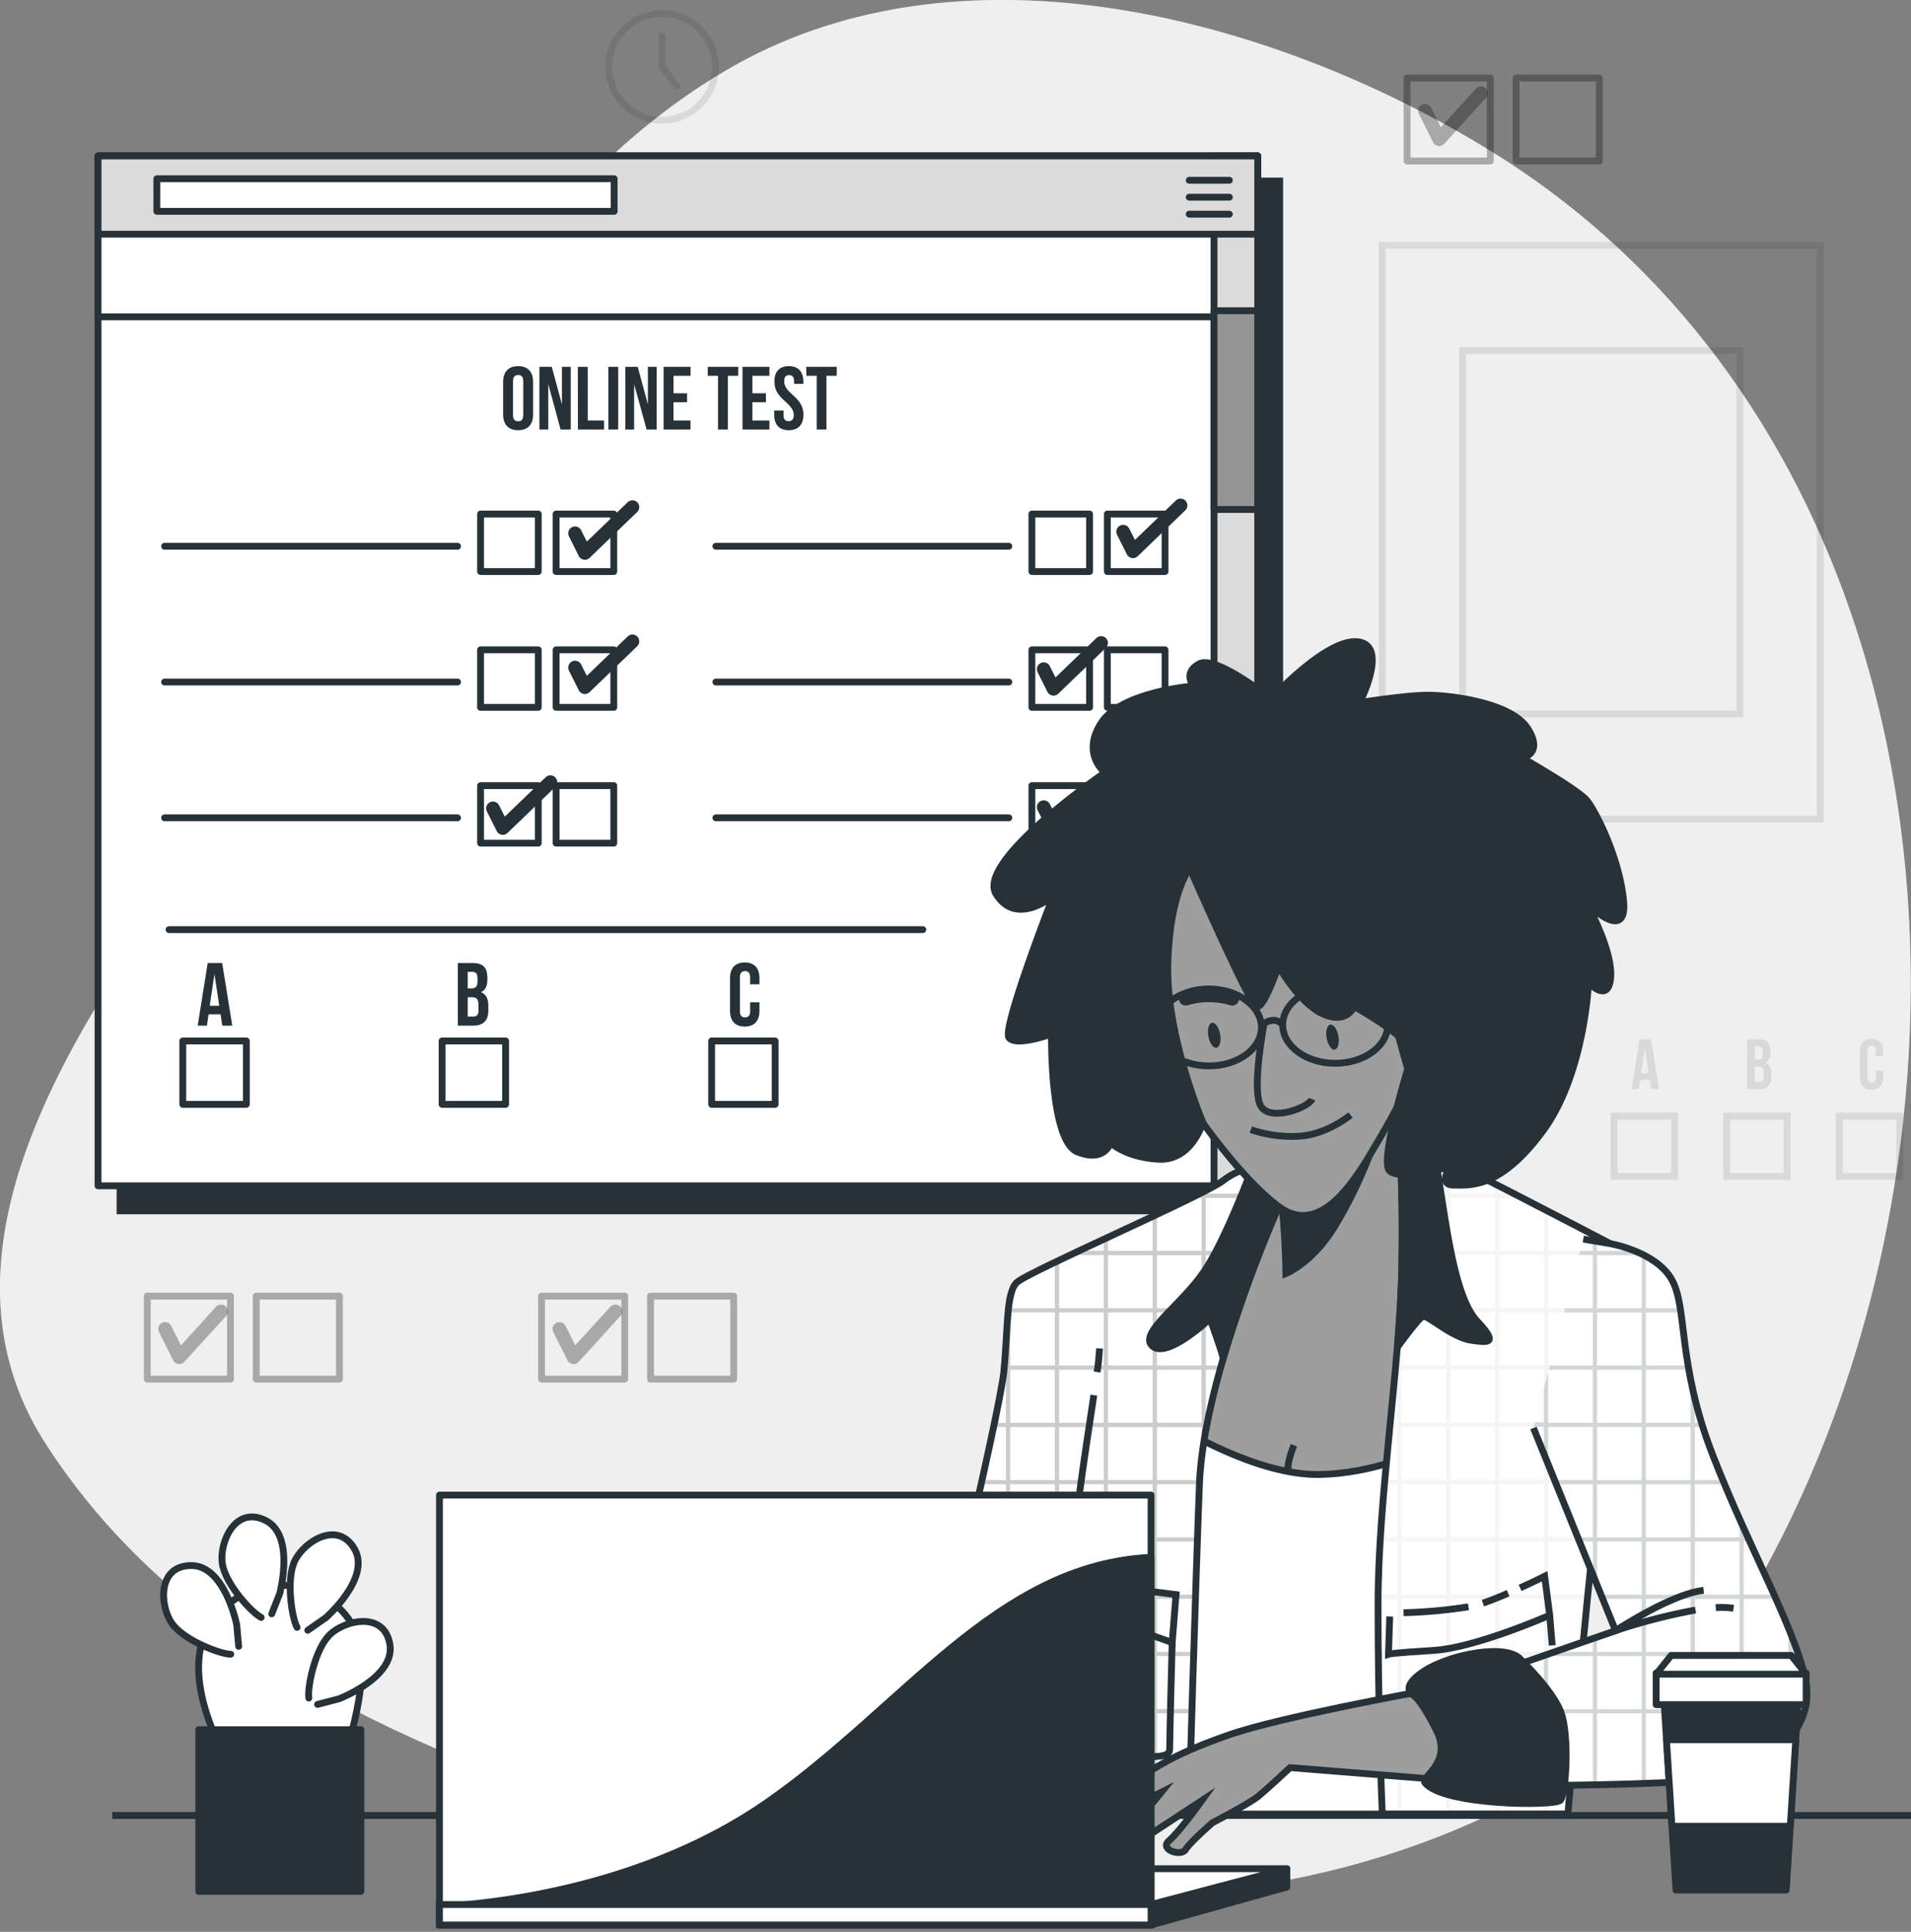 <svg width="280" height="283" fill="none" xmlns="http://www.w3.org/2000/svg"><rect width="100%" height="100%" fill="#808080" stroke="none"/><path d="M235.369 255.822a77.236 77.236 0 0 0 23.827-27.048c35.615-66.556 27.571-164.698-41.017-206.793-31.702-19.453-77.33-31.765-111.599-11.783C78.79 26.4 61.756 56.91 47.662 84.666c-8.854 17.483-16.15 36.246-27.067 52.58-14.156 21.18-29.74 49.471-14.006 74.083 21.44 33.524 61.933 48.831 98.651 58.912 39.839 10.932 84.639 12.486 121.437-8.844a115.574 115.574 0 0 0 8.692-5.575Z" fill="#C8C8C8"/><path opacity=".7" d="M235.369 255.822a77.236 77.236 0 0 0 23.827-27.048c35.615-66.556 27.571-164.698-41.017-206.793-31.702-19.453-77.33-31.765-111.599-11.783C78.79 26.4 61.756 56.91 47.662 84.666c-8.854 17.483-16.15 36.246-27.067 52.58-14.156 21.18-29.74 49.471-14.006 74.083 21.44 33.524 61.933 48.831 98.651 58.912 39.839 10.932 84.639 12.486 121.437-8.844a115.574 115.574 0 0 0 8.692-5.575Z" fill="#fff"/><g opacity=".3" stroke="#000" stroke-miterlimit="10"><path opacity=".3" d="M266.71 35.94h-64.177v84.071h64.177v-84.07Z"/><path opacity=".3" d="M254.934 51.366H214.31v53.219h40.624v-53.22Z"/></g><path d="M187.498 26.519H17.586v150.863h169.912V26.519Z" fill="#263238" stroke="#263238" stroke-miterlimit="10"/><path d="M184.277 22.846H14.365v150.863h169.912V22.846Z" fill="#fff" stroke="#263238" stroke-linecap="round" stroke-linejoin="round"/><path d="M151.192 83.728h8.449V75.3h-8.449v8.428ZM162.251 83.728h8.449V75.3h-8.449v8.428Z" fill="#fff" stroke="#263238" stroke-linecap="round" stroke-linejoin="round"/><path d="M147.815 80.024h-42.923" stroke="#263238" stroke-linecap="round" stroke-linejoin="round"/><path d="M151.192 103.622h8.449v-8.427h-8.449v8.427ZM162.251 103.622h8.449v-8.427h-8.449v8.427Z" fill="#fff" stroke="#263238" stroke-linecap="round" stroke-linejoin="round"/><path d="M147.815 99.912h-42.923" stroke="#263238" stroke-linecap="round" stroke-linejoin="round"/><path d="M151.192 123.517h8.449v-8.428h-8.449v8.428ZM162.251 123.517h8.449v-8.428h-8.449v8.428Z" fill="#fff" stroke="#263238" stroke-linecap="round" stroke-linejoin="round"/><path d="M147.815 119.806h-42.923" stroke="#263238" stroke-linecap="round" stroke-linejoin="round"/><path d="M70.417 83.728h8.449V75.3h-8.45v8.428ZM81.482 83.728h8.45V75.3h-8.45v8.428Z" fill="#fff" stroke="#263238" stroke-linecap="round" stroke-linejoin="round"/><path d="M67.04 80.024H24.115" stroke="#263238" stroke-linecap="round" stroke-linejoin="round"/><path d="M70.417 103.622h8.449v-8.427h-8.45v8.427ZM81.482 103.622h8.45v-8.427h-8.45v8.427Z" fill="#fff" stroke="#263238" stroke-linecap="round" stroke-linejoin="round"/><path d="M67.04 99.912H24.115" stroke="#263238" stroke-linecap="round" stroke-linejoin="round"/><path d="M70.417 123.517h8.449v-8.428h-8.45v8.428ZM81.482 123.517h8.45v-8.428h-8.45v8.428Z" fill="#fff" stroke="#263238" stroke-linecap="round" stroke-linejoin="round"/><path d="M67.04 119.806H24.115" stroke="#263238" stroke-linecap="round" stroke-linejoin="round"/><path d="M36.092 152.491h-9.31v9.286h9.31v-9.286ZM74.08 152.491h-9.308v9.286h9.308v-9.286ZM113.577 152.491h-9.308v9.286h9.308v-9.286Z" fill="#fff" stroke="#263238" stroke-linecap="round" stroke-linejoin="round"/><path d="m84.255 78.122 1.44 2.884 6.971-6.719M84.255 97.793l1.44 2.877 6.971-6.718M72.23 118.42l1.445 2.878 6.972-6.719M164.563 77.886l1.44 2.878 6.972-6.719M152.924 98.028l1.44 2.878 6.972-6.712M152.924 118.24l1.44 2.878 6.972-6.712" stroke="#263238" stroke-width="2" stroke-linecap="round" stroke-linejoin="round"/><path d="M184.277 22.846H14.365v23.567h169.912V22.846Z" fill="#fff" stroke="#263238" stroke-linecap="round" stroke-linejoin="round"/><path d="M184.277 22.846h-6.399v150.863h6.399V22.846Z" fill="#DBDBDB" stroke="#263238" stroke-linecap="round" stroke-linejoin="round"/><path d="M184.277 45.518h-6.399v29.117h6.399V45.518Z" fill="#949494" stroke="#263238" stroke-linecap="round" stroke-linejoin="round"/><path d="M184.277 22.846H14.365v11.46h169.912v-11.46Z" fill="#DBDBDB" stroke="#263238" stroke-linecap="round" stroke-linejoin="round"/><path d="M89.987 26.183H22.98v4.773h67.006v-4.773Z" fill="#fff" stroke="#263238" stroke-linecap="round" stroke-linejoin="round"/><path d="M174.246 26.407h5.881M174.246 28.887h5.881M174.246 31.373h5.881" stroke="#263238" stroke-linecap="round" stroke-linejoin="round"/><path d="M73.72 55.947c0-1.473.778-2.312 2.199-2.312 1.42 0 2.193.839 2.193 2.312v4.773c0 1.467-.773 2.306-2.193 2.306s-2.2-.84-2.2-2.306v-4.773Zm1.451 4.866c0 .653.287.901.748.901.46 0 .747-.248.747-.9V55.84c0-.659-.286-.907-.747-.907s-.748.248-.748.907v4.972ZM80.335 56.276v6.644h-1.302v-9.18h1.813l1.49 5.495V53.74h1.29v9.18h-1.49l-1.8-6.644ZM84.66 53.74h1.451v7.869h2.4v1.311h-3.833l-.018-9.18ZM89.134 53.74h1.445v9.18h-1.445v-9.18ZM92.91 56.276v6.644h-1.284v-9.18h1.813l1.49 5.495V53.74h1.283v9.18h-1.47l-1.833-6.644ZM98.68 57.612h1.987v1.312h-1.988v2.685h2.493v1.311h-3.938v-9.18h3.944v1.312h-2.492l-.007 2.56ZM103.695 53.74h4.468v1.312h-1.514v7.868h-1.446v-7.868h-1.508V53.74ZM110.244 57.612h1.981v1.312h-1.981v2.685h2.492v1.311h-3.944v-9.18h3.944v1.312h-2.492v2.56ZM115.577 53.635c1.408 0 2.131.839 2.131 2.312v.286h-1.365v-.38c0-.658-.261-.907-.722-.907-.461 0-.723.249-.723.907 0 1.865 2.822 2.244 2.822 4.867 0 1.467-.735 2.306-2.155 2.306-1.421 0-2.131-.84-2.131-2.306v-.566h1.37v.66c0 .652.287.888.748.888s.748-.236.748-.889c0-1.864-2.823-2.244-2.823-4.866-.043-1.473.698-2.312 2.1-2.312ZM118.132 53.74h4.467v1.312h-1.508v7.868h-1.426v-7.868h-1.514l-.019-1.312ZM34.029 150.254h-1.464l-.25-1.666h-1.75l-.25 1.666h-1.352l1.47-9.18h2.12l1.476 9.18Zm-3.302-2.915h1.395l-.698-4.643-.697 4.643ZM71.407 143.169v.323c0 .945-.286 1.547-.934 1.864.778.299 1.077.995 1.077 1.964v.752c0 1.417-.747 2.176-2.193 2.176h-2.274v-9.174h2.18c1.502 0 2.144.696 2.144 2.095Zm-2.879-.802v2.424h.567c.536 0 .867-.236.867-.97v-.509c0-.659-.225-.945-.736-.945h-.698Zm0 3.729v2.822h.83c.485 0 .747-.224.747-.908v-.795c0-.858-.274-1.119-.928-1.119h-.649ZM111.277 146.829v1.243c0 1.473-.735 2.312-2.155 2.312-1.421 0-2.156-.839-2.156-2.312v-4.773c0-1.467.735-2.306 2.156-2.306 1.42 0 2.155.839 2.155 2.306v.895h-1.364v-1.025c0-.659-.293-.908-.754-.908s-.748.249-.748.908v4.972c0 .658.293.895.748.895s.754-.237.754-.895v-1.312h1.364Z" fill="#263238"/><path d="M24.77 136.183h110.44" stroke="#263238" stroke-linecap="round" stroke-linejoin="round"/><path opacity=".3" d="M206.166 23.585h12.194V11.422h-12.194v12.163ZM222.135 23.585h12.194V11.422h-12.194v12.163Z" stroke="#000" stroke-linecap="round" stroke-linejoin="round"/><path opacity=".3" d="m208.789 16.233 2.081 4.151 6.118-6.718" stroke="#000" stroke-width="2" stroke-linecap="round" stroke-linejoin="round"/><path opacity=".3" d="M21.58 202.031h12.193v-12.163H21.58v12.163ZM37.543 202.031h12.194v-12.163H37.543v12.163Z" stroke="#000" stroke-linecap="round" stroke-linejoin="round"/><path opacity=".3" d="m24.19 194.679 2.081 4.152 6.119-6.719" stroke="#000" stroke-width="2" stroke-linecap="round" stroke-linejoin="round"/><path opacity=".3" d="M79.344 202.031h12.194v-12.163H79.344v12.163ZM95.315 202.031h12.193v-12.163H95.315v12.163Z" stroke="#000" stroke-linecap="round" stroke-linejoin="round"/><path opacity=".3" d="m81.962 194.679 2.081 4.152 6.119-6.719" stroke="#000" stroke-width="2" stroke-linecap="round" stroke-linejoin="round"/><g opacity=".3" stroke="#000" stroke-linecap="round" stroke-linejoin="round"><path opacity=".3" d="M98.256 17.506c4.267-.688 7.166-4.696 6.477-8.952-.69-4.256-4.707-7.149-8.974-6.46-4.267.687-7.167 4.695-6.477 8.95.69 4.257 4.707 7.15 8.974 6.462Z"/><path opacity=".3" d="M99.196 12.622 97.01 9.8V5.356"/></g><g opacity=".3"><path opacity=".3" d="M243.083 159.526h-1.159l-.199-1.317h-1.409l-.199 1.317h-1.053l1.171-7.277h1.676l1.172 7.277Zm-2.617-2.305h1.103l-.555-3.686-.548 3.686ZM259.402 153.92v.261a1.419 1.419 0 0 1-.736 1.467 1.483 1.483 0 0 1 .854 1.56v.622a1.547 1.547 0 0 1-1.745 1.721h-1.8v-7.302h1.732c1.184 0 1.695.546 1.695 1.671Zm-2.281-.621v1.927h.449c.423 0 .685-.187.685-.771v-.404c0-.522-.174-.752-.586-.752h-.548Zm0 2.964v2.238h.654c.387 0 .623-.174.623-.715v-.621c0-.672-.224-.883-.741-.883l-.536-.019ZM275.925 156.842v.963c0 1.168-.579 1.833-1.707 1.833-1.128 0-1.714-.665-1.714-1.833v-3.785c0-1.168.586-1.833 1.714-1.833 1.128 0 1.707.665 1.707 1.833v.708h-1.084v-.807c0-.523-.231-.715-.592-.715s-.623.192-.623.715v3.934c0 .522.23.708.623.708s.592-.186.592-.708v-1.013h1.084Z" fill="#000"/><path opacity=".3" d="M245.363 163.498h-8.866v8.844h8.866v-8.844ZM261.856 163.498h-8.866v8.844h8.866v-8.844ZM278.349 163.498h-8.866v8.844h8.866v-8.844Z" stroke="#000" stroke-miterlimit="10"/></g><path d="M35.2 265.953H16.44M280 265.953H41.312" stroke="#263238" stroke-miterlimit="10"/><path d="m207.916 265.742 4.013-60.783 2.953-28.9-8.1-9.018-4.062-2.946s-5.72 4.972-9.776 6.072a731.943 731.943 0 0 0-7.957 2.212s-13.838 25.954-14.954 37.732c-1.115 11.777-2.953 55.407-2.953 55.407l1.539.224h39.297Z" fill="#9E9E9E" stroke="#263238" stroke-miterlimit="10"/><path d="M188.894 215.63s-.692-.355.692-3.91" stroke="#263238" stroke-miterlimit="10"/><path d="M187.268 171.758c.688 4.91 1.068 9.859 1.14 14.816 0 0 4.156-1.659 7.477-7.458a67.04 67.04 0 0 0 4.723-9.732l-13.34 2.374Z" fill="#263238" stroke="#263238" stroke-miterlimit="10"/><path d="m207.917 265.742 3.607-54.649c-3.539 1.802-10.523 4.779-18.231 4.91-9.234.155-20.667-6.999-20.667-6.999l-2.574 1.007v.1c-1.109 11.808-2.953 55.407-2.953 55.407l1.539.224h39.279Z" fill="#fff" stroke="#263238" stroke-miterlimit="10"/><path d="M201.91 235.151c0 14.077.486 27.62.623 30.578h27.197c.374-4.388 2.717-31.697 3.92-41.485 1.314-10.696 9.938-26.619 9.938-32.319 0-5.699 1.75-4.798-6.125-8.943-7.876-4.146-25.247-13.095-27.652-14.189-2.405-1.094-5.035-3.729-5.035-3.729s.873 5.457.623 20.292c-.249 14.835-3.489 33.878-3.489 49.795Z" fill="#fff"/><g opacity=".2" fill="#000"><path opacity=".2" d="M204.776 165.12a73.36 73.36 0 0 1 .561 7.781v-7.253c-.349-.317-.561-.528-.561-.528ZM240.541 200.639v1.864c.212-.565.423-1.112.623-1.653v-.223h.081c.081-.206.156-.417.23-.622h-.311v-7.738h2.411v-.621h-2.411v-6.625c-.193-.119-.399-.23-.623-.355v6.98h-6.543v-7.769h5.06l-1.172-.622h-3.888v-2.05l-.623-.33v2.362h-6.542v-5.755l-.623-.323v6.078h-6.542v-7.75h3.258l-1.208-.622h-2.05v-1.05l-.623-.323v1.373h-6.543v-4.692c-.218-.112-.423-.218-.623-.311v5.003h-6.48v.622h6.48v7.768h-6.424v.622h6.424v7.769h-6.542v-2.952c-.125 3.033-.349 6.215-.623 9.453v1.864h-.162l-.056.622h.218v7.793h-.935l-.062.622h1.028v7.769h-1.769l-.057.621h1.826v7.769h-2.43l-.037.621h2.492v7.769h-2.76v.622h2.766v7.769h-2.748v.621h2.742v7.769h-2.617v.621h2.605v14.761h.623v-14.779h6.498v14.76h.623v-14.76h6.543v14.76h.623v-14.76h6.542v14.76h.623v-14.76h4.193c0-.205 0-.41.056-.622h-4.249v-7.75h4.985c0-.205.043-.41.062-.621h-5.047v-7.769h5.757c0-.212.038-.41.063-.622h-5.82v-7.769h6.542v.827l.275-2.38a32.96 32.96 0 0 1 .348-2.157v-4.68h1.166l.187-.621h-1.353v-7.769h4.05c.081-.205.156-.417.237-.622h-4.287v-7.768l6.543-.019Zm-6.543-8.372h6.543v7.769h-6.543v-7.769Zm-22.119 58.092h-6.542v-7.75h6.542v7.75Zm0-8.39h-6.542V234.2h6.542v7.769Zm0-8.39h-6.542v-7.751h6.542v7.751Zm0-8.391h-6.542v-7.768h6.542v7.768Zm0-8.39h-6.542v-7.75h6.542v7.75Zm0-8.39h-6.542v-7.769h6.542v7.769Zm0-8.391h-6.542v-7.75h6.542v7.75Zm7.166 50.342h-6.543v-7.75h6.543v7.75Zm0-8.39h-6.543V234.2h6.543v7.769Zm0-8.39h-6.543v-7.751h6.543v7.751Zm0-8.391h-6.543v-7.768h6.543v7.768Zm0-8.39h-6.543v-7.75h6.543v7.75Zm0-8.39h-6.543v-7.769h6.543v7.769Zm0-8.391h-6.543v-7.75h6.543v7.75Zm0-8.39h-6.543v-7.769h6.543v7.769Zm0-8.39h-6.543v-7.75h6.543v7.75Zm7.165 67.122h-6.542v-7.75h6.542v7.75Zm0-8.39h-6.542V234.2h6.542v7.769Zm0-8.39h-6.542v-7.751h6.542v7.751Zm0-8.391h-6.542v-7.768h6.542v7.768Zm0-8.39h-6.542v-7.75h6.542v7.75Zm0-8.39h-6.542v-7.769h6.542v7.769Zm0-8.391h-6.542v-7.75h6.542v7.75Zm0-8.39h-6.542v-7.769h6.542v7.769Zm7.165 33.561h-6.542v-7.768h6.542v7.768Zm0-8.39h-6.542v-7.75h6.542v7.75Zm0-8.39h-6.542v-7.769h6.542v7.769Zm0-8.391h-6.542v-7.75h6.542v7.75Zm0-8.39h-6.542v-7.769h6.542v7.769Z"/></g><path d="M201.91 235.151c0 14.077.486 27.62.623 30.578h27.197c.374-4.388 2.717-31.697 3.92-41.485 1.314-10.696 9.938-26.619 9.938-32.319 0-5.699 1.75-4.798-6.125-8.943-7.876-4.146-25.247-13.095-27.652-14.189-2.405-1.094-5.035-3.729-5.035-3.729s.873 5.457.623 20.292c-.249 14.835-3.489 33.878-3.489 49.795Z" stroke="#263238" stroke-miterlimit="10"/><path d="M204.776 165.12s.873 5.457.623 20.292c-.049 3.729-.305 7.757-.623 11.908.748-1.025 3.159-4.301 3.739-4.487.654-.218 4.156 3.058 6.997 3.493 2.841.435 3.938.435.878-2.84-3.059-3.276-4.361-12.872-5.47-20.075a27.868 27.868 0 0 0-1.016-4.549h-.075c-2.429-1.119-5.053-3.742-5.053-3.742Z" fill="#263238" stroke="#263238" stroke-miterlimit="10"/><path d="M222.727 232.615c2.013-.913 3.595-1.703 3.595-1.703l.742 5.706s-10.892 4.785-16.979 5.152c-6.088.367-6.642.553-6.642.553l.181-5.519" stroke="#263238" stroke-miterlimit="10"/><path d="M217.275 234.847c1.115-.373 2.424-.902 3.701-1.455M205.648 236.251a73.19 73.19 0 0 0 9.509-.864M227.063 236.618l.368 4.419" stroke="#263238" stroke-miterlimit="10"/><path d="M143.584 265.742h30.605c.069-2.393.954-32.803 1.552-48.322.623-16.159 11.614-40.672 11.614-40.672s1.47-3.455-.087-5.009c-1.558-1.554-5.297-.932-8.1 1.243-2.804 2.175-28.662 13.362-30.219 14.916-1.558 1.554-1.247 6.837-1.87 13.052s-10.903 49.099-10.903 49.099-2.804.621-3.739 1.243c-.935.621-.935 2.486-.935 2.486s1.247.31 4.985 2.175c3.439 1.715 6.611 8.676 7.097 9.789Z" fill="#fff"/><path opacity=".2" d="M183.218 183.858v3.176c.212-.572.417-1.125.623-1.659v-1.517h.585l.243-.621h-.828v-7.75h3.925c.044-.193.094-.404.125-.622h-4.05v-3.903a7.574 7.574 0 0 0-.623.112v3.791h-6.543v-.422l-.623.317v.105h-.211l-1.247.622h1.458v7.769h-6.542v-5.345l-.623.292v5.034h-6.542v-1.983l-.623.292v1.691h-3.62l-1.321.621h4.941v7.788h-6.543v-7.023l-.623.298v6.725h-6.542v-1.566a54.936 54.936 0 0 0-.623 6.836v3.108h-.224l-.056.621h.28v7.781h-1.676l-.131.622h1.807v7.769h-3.496c-.043.205-.093.416-.137.621h3.633v7.769h-5.39c-.05.211-.093.416-.143.622h5.533v7.768h-6.542v-3.418l-.623 2.685v.702h-.162l-.144.622h.306v7.8h-2.131l-.15.621h2.281v7.769h-5.29c-.635.169-1.26.377-1.87.621v3.381c.187.075.393.162.623.268v-3.649h6.537v8.702c.218.31.423.621.623.938v-9.633h6.542v14.76h.623v-14.785h6.542v14.761h.623v-14.761h6.543v14.761h.623v-14.761h6.542v14.761h.623v-14.761h5.116v-.622h-5.116v-7.75h5.377v-.621h-5.377v-7.769h5.645v-.622h-5.645v-7.768h5.926v-.622h-5.926v-7.769h6.231c0-.205 0-.41.031-.621h-6.262v-7.769h6.542v4.593c.162-1.324.368-2.685.623-4.065v-.528h.1c.038-.205.081-.41.119-.622h-.219v-7.768h2.088c.056-.205.118-.411.174-.622h-2.262v-7.769h4.674c.074-.205.143-.416.211-.621h-4.885v-7.769l6.543-.019Zm-6.543-8.371h6.543v7.769h-6.543v-7.769Zm-29.284 74.891h-6.542v-7.769h6.542v7.769Zm0-8.39h-6.542v-7.769h6.542v7.769Zm7.165 8.39h-6.542v-7.769h6.542v7.769Zm0-8.39h-6.542v-7.769h6.542v7.769Zm0-8.391h-6.542v-7.768h6.542v7.768Zm0-8.39h-6.542v-7.769h6.542v7.769Zm0-8.39h-6.542v-7.769h6.542v7.769Zm0-8.391h-6.542v-7.768h6.542v7.768Zm0-8.39h-6.542v-7.769h6.542v7.769Zm7.166 50.342h-6.543v-7.769h6.543v7.769Zm0-8.39h-6.543v-7.769h6.543v7.769Zm0-8.391h-6.543v-7.768h6.543v7.768Zm0-8.39h-6.543v-7.769h6.543v7.769Zm0-8.39h-6.543v-7.769h6.543v7.769Zm0-8.391h-6.543v-7.768h6.543v7.768Zm0-8.39h-6.543v-7.769h6.543v7.769Zm7.165 50.342h-6.542v-7.769h6.542v7.769Zm0-8.39h-6.542v-7.769h6.542v7.769Zm0-8.391h-6.542v-7.768h6.542v7.768Zm0-8.39h-6.542v-7.769h6.542v7.769Zm0-8.39h-6.542v-7.769h6.542v7.769Zm0-8.391h-6.542v-7.768h6.542v7.768Zm0-8.39h-6.542v-7.769h6.542v7.769Zm0-8.39h-6.542v-7.769h6.542v7.769Zm7.165 16.78h-6.542v-7.768h6.542v7.768Zm0-8.39h-6.542v-7.769h6.542v7.769Zm0-8.39h-6.542v-7.769h6.542v7.769Z" fill="#000"/><path d="M143.584 265.742h30.605c.069-2.393.954-32.803 1.552-48.322.623-16.159 11.614-40.672 11.614-40.672s1.47-3.455-.087-5.009c-1.558-1.554-5.297-.932-8.1 1.243-2.804 2.175-28.662 13.362-30.219 14.916-1.558 1.554-1.247 6.837-1.87 13.052s-10.903 49.099-10.903 49.099-2.804.621-3.739 1.243c-.935.621-.935 2.486-.935 2.486s1.247.31 4.985 2.175c3.439 1.715 6.611 8.676 7.097 9.789Z" stroke="#263238" stroke-miterlimit="10"/><path d="M131.502 253.796s1.247.311 4.985 2.176c3.738 1.864 7.165 9.944 7.165 9.944h6.038c.38-1.132 1.308-5.246-2.922-10.255-4.985-5.904-10.592-5.594-10.592-5.594s-2.804.622-3.739 1.243c-.935.622-.935 2.486-.935 2.486ZM183.504 170.999c-1.339 3.537-4.511 11.536-7.14 15.345-3.427 4.972-9.658 9.012-7.477 10.877 2.181 1.864 8.411-4.04 8.411-4.04s1.558 4.351 1.87 5.594a.46.46 0 0 0 .081.155 195.014 195.014 0 0 1 8.1-22.182s1.47-3.455-.088-5.009c-.803-.808-2.174-1.019-3.757-.74Z" fill="#263238" stroke="#263238" stroke-miterlimit="10"/><path d="M160.75 200.999c.178-1.149.295-2.306.348-3.468M155.802 266.518s.935-19.888.935-31.386c0-8.284 2.262-22.218 3.533-30.752" stroke="#263238" stroke-miterlimit="10"/><path d="M157.36 230.801s4.984 1.553 7.477 1.864l7.477.932-.567 7.042s-.368-.205-5.976-2.07c-5.607-1.864-9.034-3.418-9.034-3.418" stroke="#263238" stroke-miterlimit="10"/><path d="M171.747 240.62s-.368 13.798-.368 15.662c0 1.865-5.608.622-5.608.622" stroke="#263238" stroke-miterlimit="10"/><path d="M176.22 164.436s5.876 8.428 11.135 12.312c5.258 3.885 9.745-1.553 13.252-7.383 3.508-5.83 5.845-10.106 7.596-15.159 1.751-5.052 0-13.405-7.01-20.012-7.009-6.607-23.384-16.327-27.471-11.274-4.088 5.053-7.988 16.159-5.265 25.649a50.074 50.074 0 0 0 7.763 15.867Z" fill="#9E9E9E" stroke="#263238" stroke-miterlimit="10"/><path d="M173.747 146.307a11.866 11.866 0 0 1 6.798 0" stroke="#263238" stroke-width="2" stroke-miterlimit="10" stroke-linecap="round"/><path d="M178.775 151.509c.187 1.007-.05 1.896-.529 1.983-.48.087-1.01-.659-1.197-1.672-.187-1.013.05-1.896.53-1.983.48-.087 1.009.659 1.196 1.672ZM196.109 151.776c.181 1.007-.056 1.865-.529 1.983-.474.118-1.01-.659-1.197-1.672-.187-1.013.05-1.896.53-1.983.48-.087 1.009.659 1.196 1.672Z" fill="#263238"/><path d="M183.268 165.481a18.396 18.396 0 0 0 7.009.969c4.094-.193 7.602-3.107 7.602-3.107" stroke="#263238" stroke-miterlimit="10"/><path d="M174.327 127.215s8.654 19.689 9.738 20.229c1.084.541 3.247-5.935 3.247-5.935s2.972 5.389 6.498 7.011c3.527 1.622 4.598-1.076 4.598-1.076a60.477 60.477 0 0 1 5.141 3.239l1.352 1.075 1.352 4.854s-4.056 13.219-2.704 14.841c1.352 1.622 8.922-.541 8.922-.541s-1.869 2.698.542 2.698c2.412 0 6.761.541 12.979-7.825 6.218-8.365 6.76-21.846 6.76-21.846s2.972 3.232 3.247-.814c.274-4.046-3.515-10.789-3.515-10.789s5.945 5.935 5.409-.268c-.536-6.202-4.056-13.219-5.409-14.835-1.352-1.616-9.47-6.215-9.47-6.215s3.246-.541.816-4.319c-2.43-3.779-11.359-4.854-14.605-4.854-3.246 0-10.007 1.081-10.007 1.081s4.331-8.365-.267-8.906c-4.599-.54-12.711 8.365-12.711 8.365s-8.1-6.476-10.549-5.127c-2.449 1.349-.81 3.238-.81 3.238s-10.542.808-13.521 5.395c-2.978 4.586.543 7.284.543 7.284s-18.93 12.946-15.957 17.8c2.972 4.854 8.386.273 8.386.273s-7.576 19.422-6.492 20.771c1.084 1.348 6.23-.541 6.23-.541s-.267 15.643 3.789 17.265c4.056 1.623 4.866-1.348 4.866-1.348s2.162 2.156 7.034 2.424c4.873.267 6.487-5.395 6.487-5.395s-5.409-12.679-5.134-23.195c.274-10.515 3.215-14.014 3.215-14.014Z" fill="#263238" stroke="#263238" stroke-miterlimit="10"/><path d="M185.218 149.93s-1.951 10.106-.393 12.244 7.016 0 7.402-1.162" fill="#9E9E9E"/><path d="M185.218 149.93s-1.951 10.106-.393 12.244 7.016 0 7.402-1.162" stroke="#263238" stroke-miterlimit="10"/><path d="M177.13 156.152c4.25 0 7.695-2.524 7.695-5.638 0-3.113-3.445-5.637-7.695-5.637s-7.695 2.524-7.695 5.637c0 3.114 3.445 5.638 7.695 5.638ZM195.635 155.766c4.25 0 7.695-2.523 7.695-5.637 0-3.113-3.445-5.637-7.695-5.637-4.249 0-7.695 2.524-7.695 5.637 0 3.114 3.446 5.637 7.695 5.637Z" stroke="#263238" stroke-miterlimit="10"/><path d="M185.218 149.931s1.557-1.163 2.723.198" stroke="#263238" stroke-miterlimit="10"/><path d="M121.103 257.469s9.782-2.753 12.792-3.25c3.009-.497 9.034 5.003 10.037 8.005 1.004 3.002-.28 3.673-.28 3.673l-20.044-.665-2.505-7.763Z" fill="#9E9E9E" stroke="#263238" stroke-miterlimit="10"/><path d="M124.649 256.5s7.383 2.759 9.227 3.865c1.845 1.107 1.29 3.313.187 4.413a10.431 10.431 0 0 1-4.617 2.213c-1.72.097-3.445.097-5.165 0-2.212-.187-4.243.186-6.087.186-1.845 0-7.384-.553-7.384-.553l-1.663-1.106s-3.116.92-5.533 1.864c-2.418.945-1.664-1.106.18-2.579 1.845-1.473 6.462-5.152 7.203-5.519.742-.367 10.15-3.107 10.15-3.107l3.502.323Z" fill="#9E9E9E" stroke="#263238" stroke-miterlimit="10"/><path d="M127.415 257.233s-4.804-2.206-6.094-2.206c-1.289 0-10.517 3.107-11.807 4.046-1.29.938-2.586 9.757-1.663 10.311.922.553 1.663-1.107 1.869-2.207.205-1.1 2.772-6.998 2.772-6.998l-1.869 9.391s.742 1.467 1.477.18c.735-1.286 5.352-10.124 5.72-10.677a6.758 6.758 0 0 1 1.663-1.287s-.922 4.053-1.663 7.918c-.742 3.866-.181 4.972.928 5.153 1.109.18 1.658-2.393 2.212-3.68.555-1.286 2.953-8.657 2.953-8.657" fill="#9E9E9E"/><path d="M127.415 257.233s-4.804-2.206-6.094-2.206c-1.289 0-10.517 3.107-11.807 4.046-1.29.938-2.586 9.757-1.663 10.311.922.553 1.663-1.107 1.869-2.207.205-1.1 2.772-6.998 2.772-6.998l-1.869 9.391s.742 1.467 1.477.18c.735-1.286 5.352-10.124 5.72-10.677a6.758 6.758 0 0 1 1.663-1.287s-.922 4.053-1.663 7.918c-.742 3.866-.181 4.972.928 5.153 1.109.18 1.658-2.393 2.212-3.68.555-1.286 2.953-8.657 2.953-8.657" stroke="#263238" stroke-miterlimit="10"/><path d="M132.749 260.919s-5.533 5.705-6.275 6.992c-.741 1.286-.735 1.473 1.296 1.473 2.032 0 8.306-4.053 8.854-4.606.548-.553.374-2.206-.922-3.312a3.273 3.273 0 0 0-2.953-.547ZM167.304 260.285s-7.383 2.38-9.196 3.729c-1.813 1.348-4.43 2.834-3.863 3.287.567.454 2.386 0 2.953-.453.567-.454 3.178-.908 3.178-.908s3.065-1.814 5.452-3.281c2.386-1.467 4.199-3.058 1.476-2.374Z" fill="#9E9E9E" stroke="#263238" stroke-miterlimit="10"/><path d="M208.059 247.817s-20.561 3.729-28.001 6.334c-7.439 2.604-10.399 4.418-14.119 7.041-3.719 2.623-11.259 7.576-10.137 8.446 1.122.871 5.028-2.181 5.689-2.834.66-.652 5.464-2.616 5.464-2.616l3.215-1.641s-4.841 5.948-6.586 7.458c-1.744 1.51-.567 2.455.748 2.02 1.315-.435 3.794-3.039 3.794-3.039l7.994-5.246s-3.283 4.587-4.816 5.892c-1.533 1.305 1.751 2.405 2.411 1.312.661-1.094 3.938-3.928 3.938-3.928s5.465-2.834 6.779-3.928c1.315-1.094 4.592-4.146 4.592-4.146l24.5 1.964s1.532-.87.66-5.892c-.872-5.021-6.125-7.197-6.125-7.197Z" fill="#9E9E9E" stroke="#263238" stroke-miterlimit="10"/><path d="m224.683 209.197 12.032 29.683-19.471 6.762 5.47 15.929s13.982.038 24.923-.621c10.941-.659 18.618-7.241 16.867-15.09-1.751-7.85-8.312-19.205-13.564-32.735-5.253-13.53-3.627-21.597-6.032-25.743-2.405-4.145-9.19-5.239-9.19-5.239l-3.739-.622" fill="#fff"/><path opacity=".2" d="M262.66 254.114v-3.108h1.626c.068-.205.125-.41.174-.622h-1.8v-7.775h.934c-.068-.198-.143-.41-.212-.621h-.722v-1.896c-.2-.515-.405-1.044-.623-1.572v3.468h-6.543v-7.769h4.698c-.093-.205-.18-.41-.274-.621h-4.424v-7.769h.873c-.1-.205-.193-.41-.287-.622h-.586v-1.299c-.205-.459-.417-.919-.623-1.386v2.685h-6.542v-7.768h4.362a18.006 18.006 0 0 1-.256-.622h-4.106v-7.769h1.165c-.068-.205-.131-.416-.193-.621h-.972v-3.543a74.722 74.722 0 0 1-.623-2.821v6.364h-6.542v-7.769h6.28l-.112-.622h-6.168v-7.768h5.115l-.093-.622h-5.022v-7.619a17.655 17.655 0 0 0-1.683-.79h-5.483v-1.392l-.623-.112v1.504h-1.838l-.168.622h2.006v7.787h-4.05l-.162.622h4.218v7.768h-6.274l-.168.622h6.436v7.769h-6.542v-7.371l-.623 2.355v4.972h-1.321l-.162.622h1.483v3.934l.623 1.535v-5.426h6.542v7.769h-5.607l.249.622h5.358v7.768h-2.181l.256.622h1.956v4.829l.623 1.535v-6.364h6.512v7.769h-5.976l.256.621h5.72v7.769h-6.543v-2.15l-.623.217v1.933h-5.57l-1.795.621h.2v7.769h-6.542v-5.593l-.624.217v5.345h-.18l.804 2.337v-1.715h6.542v10.565h.623v-10.565h6.542v10.484h.623v-10.472h6.543v10.274h.623v-10.274h6.542v9.944l.623-.05v-9.894h6.542v8.527l.623-.236v-8.291h6.543v3.903c.218-.255.43-.509.623-.77Zm-29.285-3.73h-6.542v-7.775h6.542v7.775Zm7.166 0h-6.543v-7.775h6.543v7.775Zm0-25.17h-6.543v-7.769h6.543v7.769Zm0-8.391h-6.543v-7.775h6.543v7.775Zm0-8.39h-6.543v-7.769h6.543v7.769Zm0-8.39h-6.543v-7.775h6.543v7.775Zm0-8.391h-6.543v-7.768h6.543v7.768Zm7.165 58.732h-6.542v-7.775h6.542v7.775Zm0-8.39h-6.542v-7.769h6.542v7.769Zm0-8.39h-6.542v-7.775h6.542v7.775Zm0-8.39h-6.542v-7.769h6.542v7.769Zm0-8.391h-6.542v-7.775h6.542v7.775Zm7.165 33.561h-6.542v-7.775h6.542v7.775Zm0-8.39h-6.542v-7.769h6.542v7.769Zm0-8.39h-6.542v-7.775h6.542v7.775Zm.623 16.78v-7.775h6.543v7.769l-6.543.006Z" fill="#263238"/><path d="m224.683 209.197 12.032 29.683-19.471 6.762 5.47 15.929s13.982.038 24.923-.621c10.941-.659 18.618-7.241 16.867-15.09-1.751-7.85-8.312-19.205-13.564-32.735-5.253-13.53-3.627-21.597-6.032-25.743-2.405-4.145-9.19-5.239-9.19-5.239l-3.739-.622" stroke="#263238" stroke-miterlimit="10"/><path d="M248.429 235.86a87.373 87.373 0 0 0-11.714 3.014s8.312-5.457 12.904-5.892M253.999 235.599a12 12 0 0 0-2.604-.088" stroke="#263238" stroke-miterlimit="10"/><path d="M222.932 243.231s4.424 4.22 5.733 7.489c1.308 3.269.828 12.15-.044 13.02-.872.87-17.153.765-19.832-2.573-.698-.87 4.081-2.877 1.676-7.682-2.405-4.804-3.502-5.233-3.502-5.233s-1.969-1.094 1.751-3.493c3.72-2.399 12.25-4.139 14.218-1.528Z" fill="#263238" stroke="#263238" stroke-miterlimit="10"/><path d="M261.72 276.879h-16.15l-2.019-31.846h20.187l-2.018 31.846Z" fill="#263238" stroke="#263238" stroke-linejoin="round"/><path d="M264.636 245.083H242.66v4.636h21.976v-4.636Z" fill="#fff" stroke="#263238" stroke-linejoin="round"/><path d="M264.636 245.257H242.66l2.193-2.747h17.583l2.2 2.747ZM262.311 267.538l.804-12.685h-18.942l.804 12.685h17.334Z" fill="#fff" stroke="#263238" stroke-linejoin="round"/><path d="m168.65 278.998 19.901-5.246v2.685L168.65 282v-3.002Z" fill="#263238" stroke="#263238" stroke-linejoin="round"/><path d="M188.551 273.752H84.504l-20.113 5.246H168.65l19.901-5.246Z" fill="#fff" stroke="#263238" stroke-linejoin="round"/><path d="M168.65 219.023H64.391V282H168.65v-62.977Z" fill="#fff" stroke="#263238" stroke-linejoin="round"/><path d="M168.65 228.134c-22.68 1.075-36.188 21.927-56.257 35.898-18.294 12.741-40.886 14.916-47.977 15.258V282H168.65v-53.866Z" fill="#263238" stroke="#263238" stroke-linejoin="round"/><path d="M168.65 278.998H64.391V282H168.65v-3.002Z" fill="#fff" stroke="#263238" stroke-miterlimit="10"/><path d="M33.524 258.221s-8.686-13.859-1.713-21.659c6.972-7.8 18.237-4.046 20.56 3.176 2.325 7.222-2.604 19.354-2.604 19.354l-16.243-.871Z" fill="#fff" stroke="#263238" stroke-linecap="round" stroke-linejoin="round"/><path d="M33.81 242.336c-1.445 0-6.947-2.02-8.685-4.618-1.738-2.598-2.037-8.378 2.897-8.378 4.935 0 6.661 8.664 6.661 8.664l.287 3.176" fill="#fff"/><path d="M33.81 242.336c-1.445 0-6.947-2.02-8.685-4.618-1.738-2.598-2.037-8.378 2.897-8.378 4.935 0 6.661 8.664 6.661 8.664l.287 3.176" stroke="#263238" stroke-linecap="round" stroke-linejoin="round"/><path d="M38.266 236.941c-1.296-.621-5.315-4.897-5.708-7.998-.392-3.102 1.938-8.397 6.343-6.215 4.405 2.181 2.081 10.72 2.081 10.72l-1.165 2.971" fill="#fff"/><path d="M38.266 236.941c-1.296-.621-5.315-4.897-5.708-7.998-.392-3.102 1.938-8.397 6.343-6.215 4.405 2.181 2.081 10.72 2.081 10.72l-1.165 2.971" stroke="#263238" stroke-linecap="round" stroke-linejoin="round"/><path d="M43.525 238.396c-.723-1.243-1.695-7.017-.3-9.814 1.396-2.797 6.281-5.917 8.724-1.653 2.442 4.263-4.231 10.068-4.231 10.068l-2.623 1.827" fill="#fff"/><path d="M43.525 238.396c-.723-1.243-1.695-7.017-.3-9.814 1.396-2.797 6.281-5.917 8.724-1.653 2.442 4.263-4.231 10.068-4.231 10.068l-2.623 1.827" stroke="#263238" stroke-linecap="round" stroke-linejoin="round"/><path d="M45.25 248.75c-.237-1.429.848-7.172 3.116-9.323 2.268-2.15 7.944-3.387 8.76 1.455.816 4.841-7.477 7.992-7.477 7.992l-3.115.808" fill="#fff"/><path d="M45.25 248.75c-.237-1.429.848-7.172 3.116-9.323 2.268-2.15 7.944-3.387 8.76 1.455.816 4.841-7.477 7.992-7.477 7.992l-3.115.808" stroke="#263238" stroke-linecap="round" stroke-linejoin="round"/><path d="m25.76 234.232.978 1.535M28.558 237.998l1.533 1.249M26.882 231.304l1.533 2.231M30.515 235.35l1.676 3.064M34.421 227.961l.561 1.672M36.378 232.696l.978 1.399M35.96 224.617l1.26 2.784M31.07 244.269l.423 2.504M32.328 249.141l.56 2.095M33.723 244.406l.56 2.784M35.543 249.141l.417 2.095M36.521 240.782l.835 3.904M38.477 248.445l.138 1.815M40.01 239.527l.699 3.623M40.708 246.916l.28 3.76M44.066 240.919v3.07M43.643 247.892l.143 2.368M47.556 226.425l-.698 1.678M46.577 230.049l-.698 2.374M50.627 229.633l-1.115 2.231M47.138 234.375l-1.259 1.392M44.484 229.496l-.418 1.808M50.627 239.527l-1.532 2.511M48.117 243.566l-.842 2.232M49.376 246.916l2.51-1.398M53.425 239.527l-1.258 2.094M54.684 241.895l-1.676 1.255" stroke="#fff" stroke-linecap="round" stroke-linejoin="round"/><path d="M52.877 253.386H29.125v23.692h23.752v-23.692Z" fill="#263238" stroke="#263238" stroke-linecap="round" stroke-linejoin="round"/></svg>